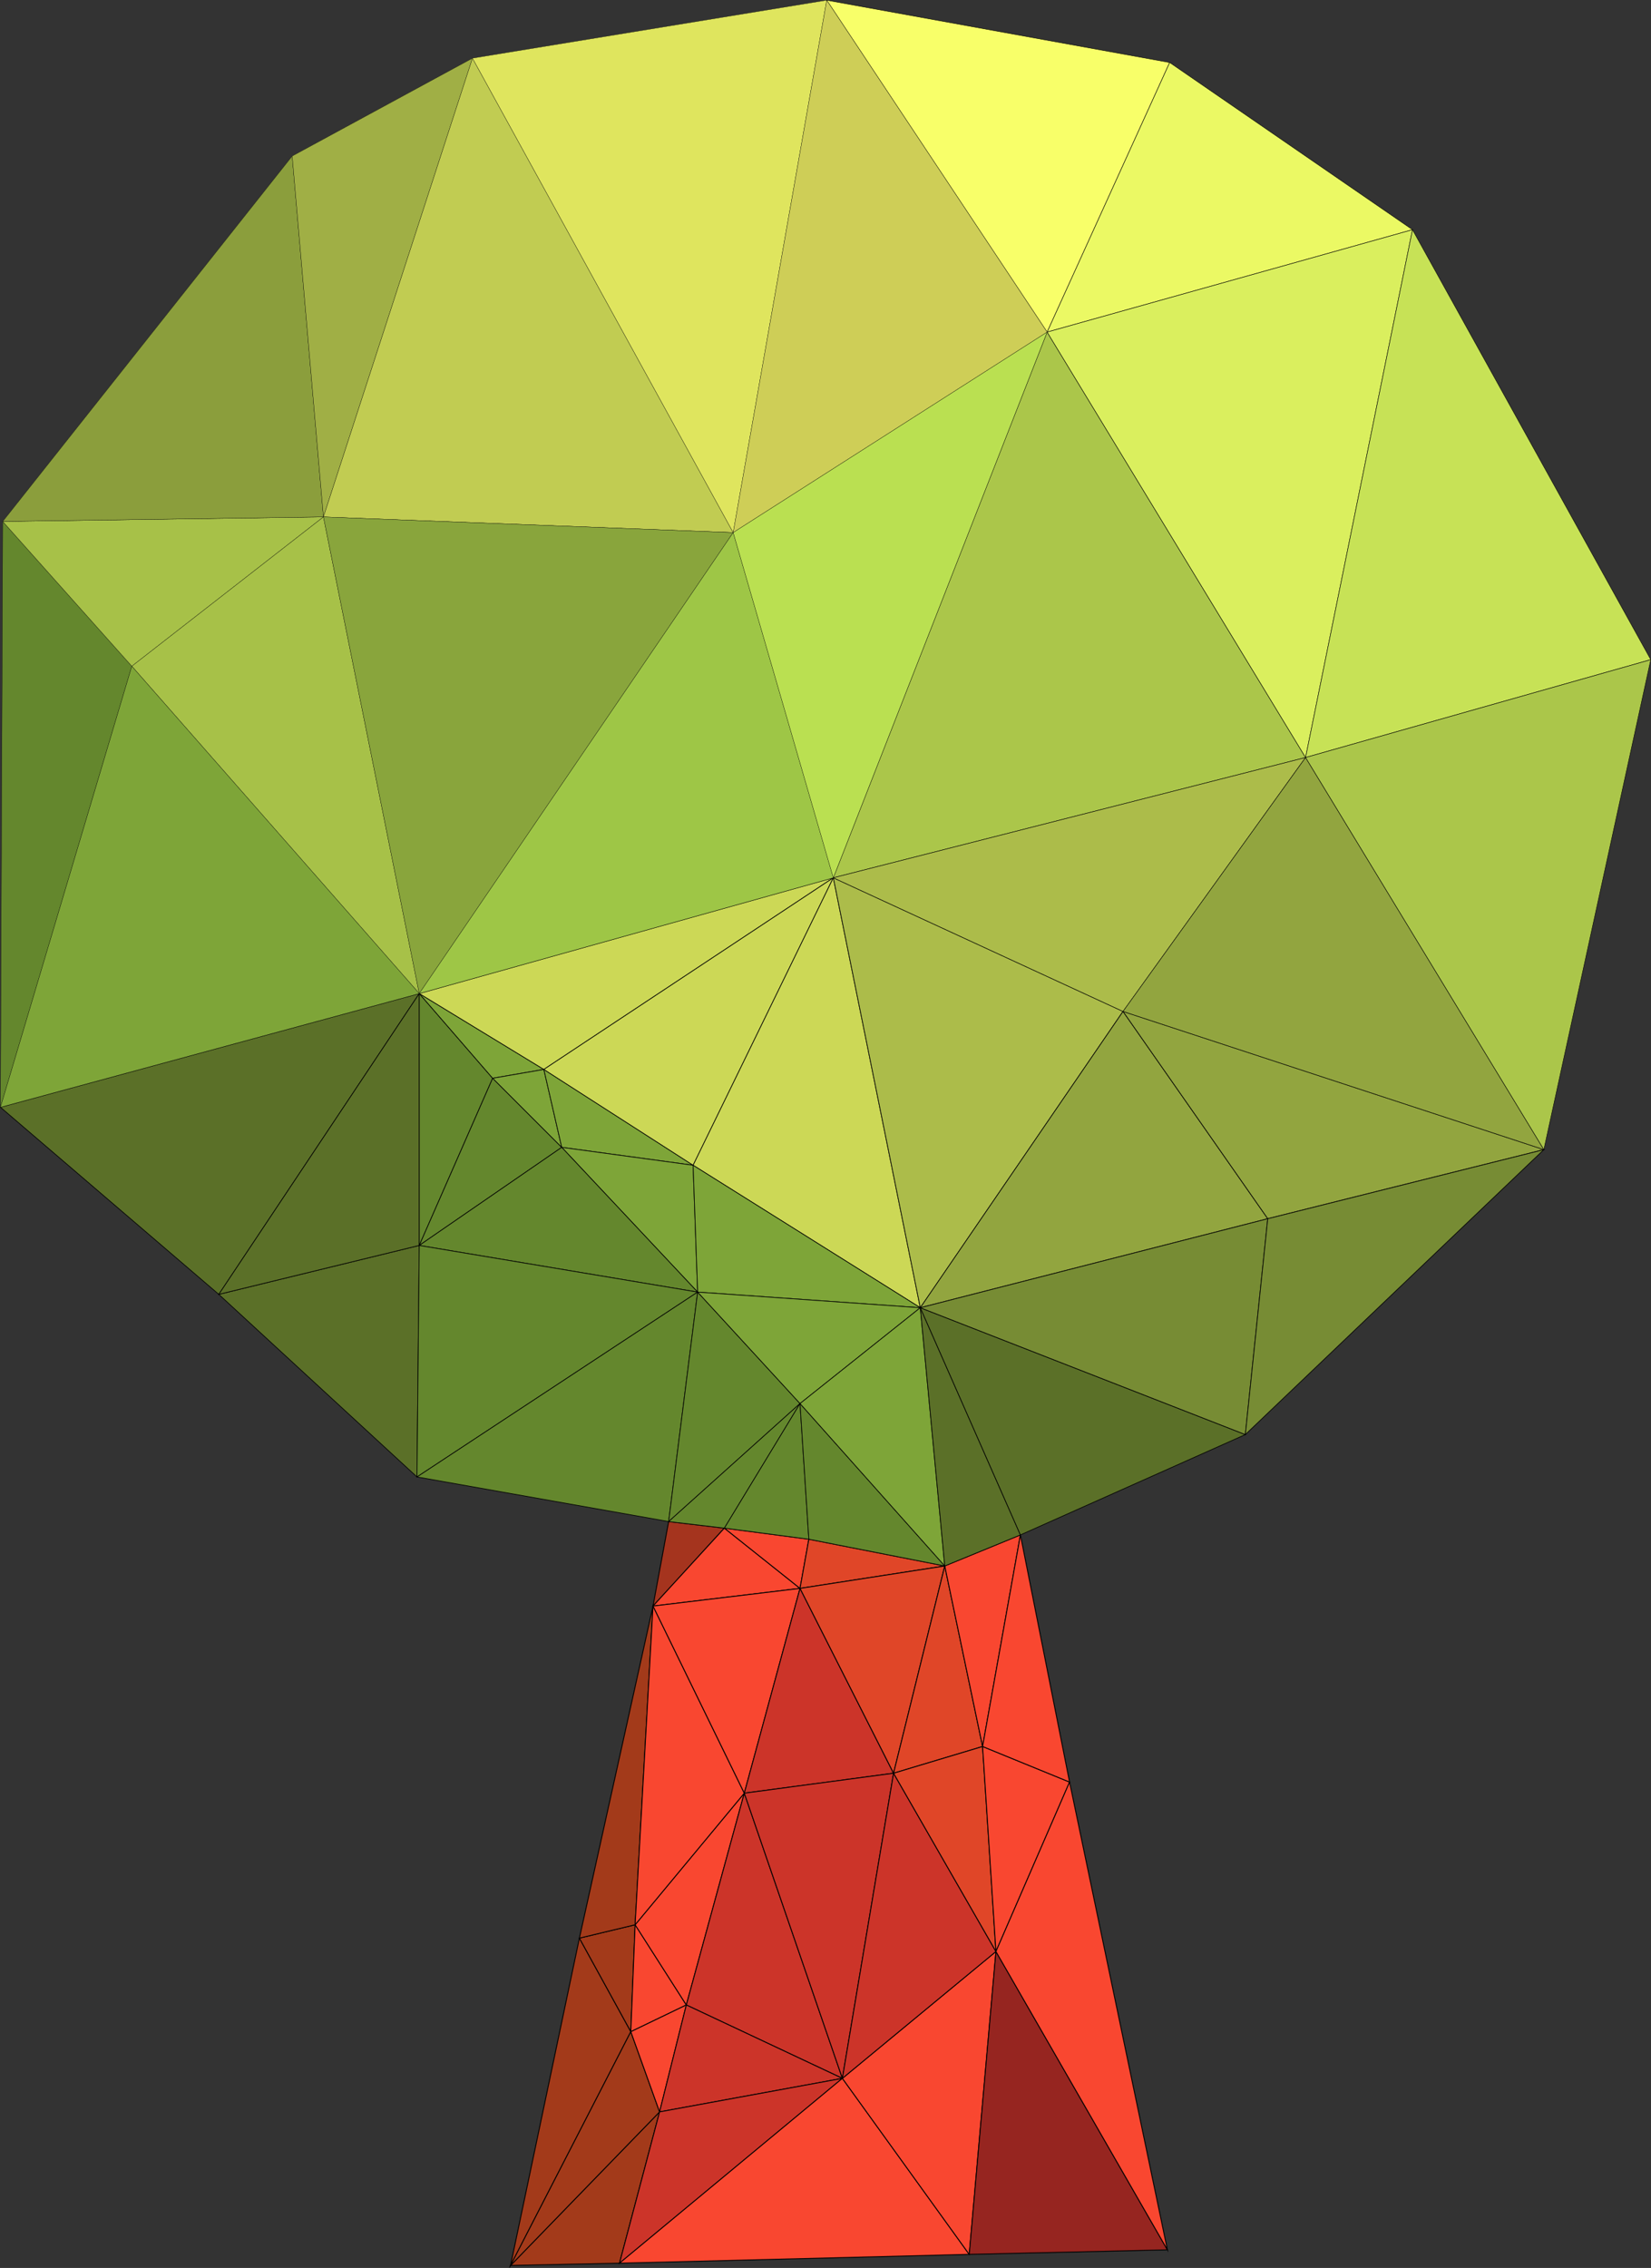 <?xml version="1.0" encoding="utf-8"?>
<!-- Generator: Adobe Illustrator 24.1.0, SVG Export Plug-In . SVG Version: 6.00 Build 0)  -->
<svg version="1.1" baseProfile="tiny" id="图层_1"
	 xmlns="http://www.w3.org/2000/svg" xmlns:xlink="http://www.w3.org/1999/xlink" x="0px" y="0px" viewBox="0 0 728.9 1001.2"
	 xml:space="preserve">
<rect x="0" y="0" width="728.9" height="1001.2" fill="#333333" stroke="none"/>
<g>
	<g>
		<polygon fill="#A33A1A" stroke="#000000" stroke-width="0.4" stroke-miterlimit="10" points="255.8,855.6 225.4,1000.1 
			278.5,896.9 		"/>
		<polygon fill="#A33A1A" stroke="#000000" stroke-width="0.4" stroke-miterlimit="10" points="255.8,855.6 278.5,896.9 
			280.4,849.7 		"/>
		<polygon fill="#A33A1A" stroke="#000000" stroke-width="0.4" stroke-miterlimit="10" points="255.8,855.6 280.4,849.7 288.3,709 
					"/>
		<polygon fill="#A33A1A" stroke="#000000" stroke-width="0.4" stroke-miterlimit="10" points="225.4,1000.1 273.5,999.1 
			291.2,932.3 		"/>
		<polygon fill="#A33A1A" stroke="#000000" stroke-width="0.4" stroke-miterlimit="10" points="278.5,896.9 225.4,1000.1 
			291.2,932.3 		"/>
		<polygon fill="#F94730" stroke="#000000" stroke-width="0.4" stroke-miterlimit="10" points="280.4,849.7 278.5,896.9 303,885.1 
					"/>
		<polygon fill="#F94730" stroke="#000000" stroke-width="0.4" stroke-miterlimit="10" points="278.5,896.9 291.2,932.3 303,885.1 
					"/>
		<polygon fill="#A5341E" stroke="#000000" stroke-width="0.4" stroke-miterlimit="10" points="295.2,671.7 288.3,709 319.8,674.6 
					"/>
		<polygon fill="#F94730" stroke="#000000" stroke-width="0.4" stroke-miterlimit="10" points="280.4,849.7 303,885.1 328.6,791.6 
					"/>
		<polygon fill="#F94730" stroke="#000000" stroke-width="0.4" stroke-miterlimit="10" points="288.3,709 280.4,849.7 328.6,791.6 
					"/>
		<polygon fill="#F94730" stroke="#000000" stroke-width="0.4" stroke-miterlimit="10" points="319.8,674.6 288.3,709 353.2,701.2 
					"/>
		<polygon fill="#F94730" stroke="#000000" stroke-width="0.4" stroke-miterlimit="10" points="288.3,709 328.6,791.6 353.2,701.2 
					"/>
		<polygon fill="#F94730" stroke="#000000" stroke-width="0.4" stroke-miterlimit="10" points="319.8,674.6 353.2,701.2 
			357.1,679.5 		"/>
		<polygon fill="#CC3429" stroke="#000000" stroke-width="0.4" stroke-miterlimit="10" points="328.6,791.6 303,885.1 371.9,917.5 
					"/>
		<polygon fill="#CC3429" stroke="#000000" stroke-width="0.4" stroke-miterlimit="10" points="303,885.1 291.2,932.3 371.9,917.5 
					"/>
		<polygon fill="#CC3429" stroke="#000000" stroke-width="0.4" stroke-miterlimit="10" points="291.2,932.3 273.5,999.1 
			371.9,917.5 		"/>
		<polygon fill="#CC3429" stroke="#000000" stroke-width="0.4" stroke-miterlimit="10" points="353.2,701.2 328.6,791.6 
			394.5,782.8 		"/>
		<polygon fill="#CC3429" stroke="#000000" stroke-width="0.4" stroke-miterlimit="10" points="328.6,791.6 371.9,917.5 
			394.5,782.8 		"/>
		<polygon fill="#E04628" stroke="#000000" stroke-width="0.4" stroke-miterlimit="10" points="357.1,679.5 353.2,701.2 
			417.1,691.3 		"/>
		<polygon fill="#E04628" stroke="#000000" stroke-width="0.4" stroke-miterlimit="10" points="353.2,701.2 394.5,782.8 
			417.1,691.3 		"/>
		<polygon fill="#F94730" stroke="#000000" stroke-width="0.4" stroke-miterlimit="10" points="371.9,917.5 273.5,999.1 
			427.9,995.2 		"/>
		<polygon fill="#E04628" stroke="#000000" stroke-width="0.4" stroke-miterlimit="10" points="417.1,691.3 394.5,782.8 433.8,771 
					"/>
		<polygon fill="#F94730" stroke="#000000" stroke-width="0.4" stroke-miterlimit="10" points="371.9,917.5 427.9,995.2 
			439.7,861.5 		"/>
		<polygon fill="#CC3429" stroke="#000000" stroke-width="0.4" stroke-miterlimit="10" points="394.5,782.8 371.9,917.5 
			439.7,861.5 		"/>
		<polygon fill="#E04628" stroke="#000000" stroke-width="0.4" stroke-miterlimit="10" points="433.8,771 394.5,782.8 439.7,861.5 
					"/>
		<polygon fill="#F94730" stroke="#000000" stroke-width="0.4" stroke-miterlimit="10" points="417.1,691.3 433.8,771 450.5,677.6 
					"/>
		<polygon fill="#F94730" stroke="#000000" stroke-width="0.4" stroke-miterlimit="10" points="433.8,771 439.7,861.5 472.2,786.7 
					"/>
		<polygon fill="#F94730" stroke="#000000" stroke-width="0.4" stroke-miterlimit="10" points="450.5,677.6 433.8,771 472.2,786.7 
					"/>
		<polygon fill="#962520" stroke="#000000" stroke-width="0.4" stroke-miterlimit="10" points="439.7,861.5 427.9,995.2 
			515.4,993.2 		"/>
		<polygon fill="#F94730" stroke="#000000" stroke-width="0.4" stroke-miterlimit="10" points="472.2,786.7 439.7,861.5 
			515.4,993.2 		"/>
	</g>
	<g>
		<polygon fill="#5B7028" stroke="#000000" stroke-width="0.3" stroke-miterlimit="10" points="0.2,488.8 96.6,571.4 185.1,438.6 		
			"/>
		<polygon fill="#5B7028" stroke="#000000" stroke-width="0.3" stroke-miterlimit="10" points="96.6,571.4 184.1,652 185.1,549.8 		
			"/>
		<polygon fill="#5B7028" stroke="#000000" stroke-width="0.3" stroke-miterlimit="10" points="185.1,438.6 96.6,571.4 185.1,549.8 
					"/>
		<polygon fill="#64872D" stroke="#000000" stroke-width="0.3" stroke-miterlimit="10" points="185.1,438.6 185.1,549.8 217.5,476 
					"/>
		<polygon fill="#7EA538" stroke="#000000" stroke-width="0.3" stroke-miterlimit="10" points="185.1,438.6 217.5,476 240.1,472.1 
					"/>
		<polygon fill="#64872D" stroke="#000000" stroke-width="0.3" stroke-miterlimit="10" points="217.5,476 185.1,549.8 248,506.5 		
			"/>
		<polygon fill="#7EA538" stroke="#000000" stroke-width="0.3" stroke-miterlimit="10" points="240.1,472.1 217.5,476 248,506.5 		
			"/>
		<polygon fill="#7EA538" stroke="#000000" stroke-width="0.3" stroke-miterlimit="10" points="240.1,472.1 248,506.5 306,514.4 		
			"/>
		<polygon fill="#7EA538" stroke="#000000" stroke-width="0.3" stroke-miterlimit="10" points="306,514.4 248,506.5 308,570.4 		"/>
		<polygon fill="#64872D" stroke="#000000" stroke-width="0.3" stroke-miterlimit="10" points="248,506.5 185.1,549.8 308,570.4 		
			"/>
		<polygon fill="#64872D" stroke="#000000" stroke-width="0.3" stroke-miterlimit="10" points="185.1,549.8 184.1,652 308,570.4 		
			"/>
		<polygon fill="#64872D" stroke="#000000" stroke-width="0.3" stroke-miterlimit="10" points="184.1,652 295.2,671.7 308,570.4 		
			"/>
		<polygon fill="#64872D" stroke="#000000" stroke-width="0.3" stroke-miterlimit="10" points="308,570.4 295.2,671.7 353.2,619.6 
					"/>
		<polygon fill="#64872D" stroke="#000000" stroke-width="0.3" stroke-miterlimit="10" points="295.2,671.7 319.8,674.6 
			353.2,619.6 		"/>
		<polygon fill="#64872D" stroke="#000000" stroke-width="0.3" stroke-miterlimit="10" points="353.2,619.6 319.8,674.6 
			357.1,679.5 		"/>
		<polygon fill="#CCD856" stroke="#000000" stroke-width="0.3" stroke-miterlimit="10" points="185.1,438.6 240.1,472.1 
			367.9,387.5 		"/>
		<polygon fill="#CCD856" stroke="#000000" stroke-width="0.3" stroke-miterlimit="10" points="240.1,472.1 306,514.4 367.9,387.5 
					"/>
		<polygon fill="#CCD856" stroke="#000000" stroke-width="0.3" stroke-miterlimit="10" points="367.9,387.5 306,514.4 406.3,577.3 
					"/>
		<polygon fill="#7EA538" stroke="#000000" stroke-width="0.3" stroke-miterlimit="10" points="306,514.4 308,570.4 406.3,577.3 		
			"/>
		<polygon fill="#7EA538" stroke="#000000" stroke-width="0.3" stroke-miterlimit="10" points="308,570.4 353.2,619.6 406.3,577.3 
					"/>
		<polygon fill="#64872D" stroke="#000000" stroke-width="0.3" stroke-miterlimit="10" points="353.2,619.6 357.1,679.5 
			417.1,691.3 		"/>
		<polygon fill="#7EA538" stroke="#000000" stroke-width="0.3" stroke-miterlimit="10" points="406.3,577.3 353.2,619.6 
			417.1,691.3 		"/>
		<polygon fill="#5B7028" stroke="#000000" stroke-width="0.3" stroke-miterlimit="10" points="406.3,577.3 417.1,691.3 
			450.5,677.6 		"/>
		<polygon fill="#ACBC4A" stroke="#000000" stroke-width="0.3" stroke-miterlimit="10" points="367.9,387.5 406.3,577.3 
			495.8,446.5 		"/>
		<polygon fill="#5B7028" stroke="#000000" stroke-width="0.3" stroke-miterlimit="10" points="406.3,577.3 450.5,677.6 
			549.8,633.3 		"/>
		<polygon fill="#92A53F" stroke="#000000" stroke-width="0.3" stroke-miterlimit="10" points="495.8,446.5 406.3,577.3 559.7,538 
					"/>
		<polygon fill="#778C34" stroke="#000000" stroke-width="0.3" stroke-miterlimit="10" points="406.3,577.3 549.8,633.3 559.7,538 
					"/>
		<polygon fill="#92A53F" stroke="#000000" stroke-width="0.3" stroke-miterlimit="10" points="495.8,446.5 559.7,538 681.6,507.5 
					"/>
		<polygon fill="#778C34" stroke="#000000" stroke-width="0.3" stroke-miterlimit="10" points="559.7,538 549.8,633.3 681.6,507.5 
					"/>
	</g>
	<g>
		<polygon fill="#F8FF69" stroke="#000000" stroke-width="0.2" stroke-miterlimit="10" points="365,0.1 462.3,146.6 516.4,27.6 		
			"/>
		<polygon fill="#ABC64A" stroke="#000000" stroke-width="0.2" stroke-miterlimit="10" points="462.3,146.6 367.9,387.5 
			576.4,334.4 		"/>
		<polygon fill="#ACBC4A" stroke="#000000" stroke-width="0.2" stroke-miterlimit="10" points="367.9,387.5 495.8,446.5 
			576.4,334.4 		"/>
		<polygon fill="#EBF964" stroke="#000000" stroke-width="0.2" stroke-miterlimit="10" points="516.4,27.6 462.3,146.6 623.6,101.4 
					"/>
		<polygon fill="#DAEF5E" stroke="#000000" stroke-width="0.2" stroke-miterlimit="10" points="462.3,146.6 576.4,334.4 
			623.6,101.4 		"/>
		<polygon fill="#92A53F" stroke="#000000" stroke-width="0.2" stroke-miterlimit="10" points="576.4,334.4 495.8,446.5 
			681.6,507.5 		"/>
		<polygon fill="#C7E256" stroke="#000000" stroke-width="0.2" stroke-miterlimit="10" points="623.6,101.4 576.4,334.4 
			728.8,291.2 		"/>
		<polygon fill="#ABC64A" stroke="#000000" stroke-width="0.2" stroke-miterlimit="10" points="576.4,334.4 681.6,507.5 
			728.8,291.2 		"/>
	</g>
	<g>
		<polygon fill="#64872D" stroke="#000000" stroke-width="0.1" stroke-miterlimit="10" points="1.2,230.2 0.2,488.8 58.2,294.1 		
			"/>
		<polygon fill="#A7C148" stroke="#000000" stroke-width="0.1" stroke-miterlimit="10" points="1.2,230.2 58.2,294.1 142.8,228.2 		
			"/>
		<polygon fill="#8B9E3C" stroke="#000000" stroke-width="0.1" stroke-miterlimit="10" points="129,68.9 1.2,230.2 142.8,228.2 		
			"/>
		<polygon fill="#A7C148" stroke="#000000" stroke-width="0.1" stroke-miterlimit="10" points="142.8,228.2 58.2,294.1 185.1,438.6 
					"/>
		<polygon fill="#7EA538" stroke="#000000" stroke-width="0.1" stroke-miterlimit="10" points="58.2,294.1 0.2,488.8 185.1,438.6 		
			"/>
		<polygon fill="#A0AF45" stroke="#000000" stroke-width="0.1" stroke-miterlimit="10" points="129,68.9 142.8,228.2 208.6,25.7 		
			"/>
		<polygon fill="#C1CC52" stroke="#000000" stroke-width="0.1" stroke-miterlimit="10" points="208.6,25.7 142.8,228.2 323.7,235.1 
					"/>
		<polygon fill="#89A53C" stroke="#000000" stroke-width="0.1" stroke-miterlimit="10" points="142.8,228.2 185.1,438.6 
			323.7,235.1 		"/>
		<polygon fill="#DFE55E" stroke="#000000" stroke-width="0.1" stroke-miterlimit="10" points="208.6,25.7 323.7,235.1 365,0.1 		
			"/>
		<polygon fill="#9EC646" stroke="#000000" stroke-width="0.1" stroke-miterlimit="10" points="323.7,235.1 185.1,438.6 
			367.9,387.5 		"/>
		<polygon fill="#CECE57" stroke="#000000" stroke-width="0.1" stroke-miterlimit="10" points="365,0.1 323.7,235.1 462.3,146.6 		
			"/>
		<polygon fill="#BAE051" stroke="#000000" stroke-width="0.1" stroke-miterlimit="10" points="323.7,235.1 367.9,387.5 
			462.3,146.6 		"/>
	</g>
</g>
</svg>
